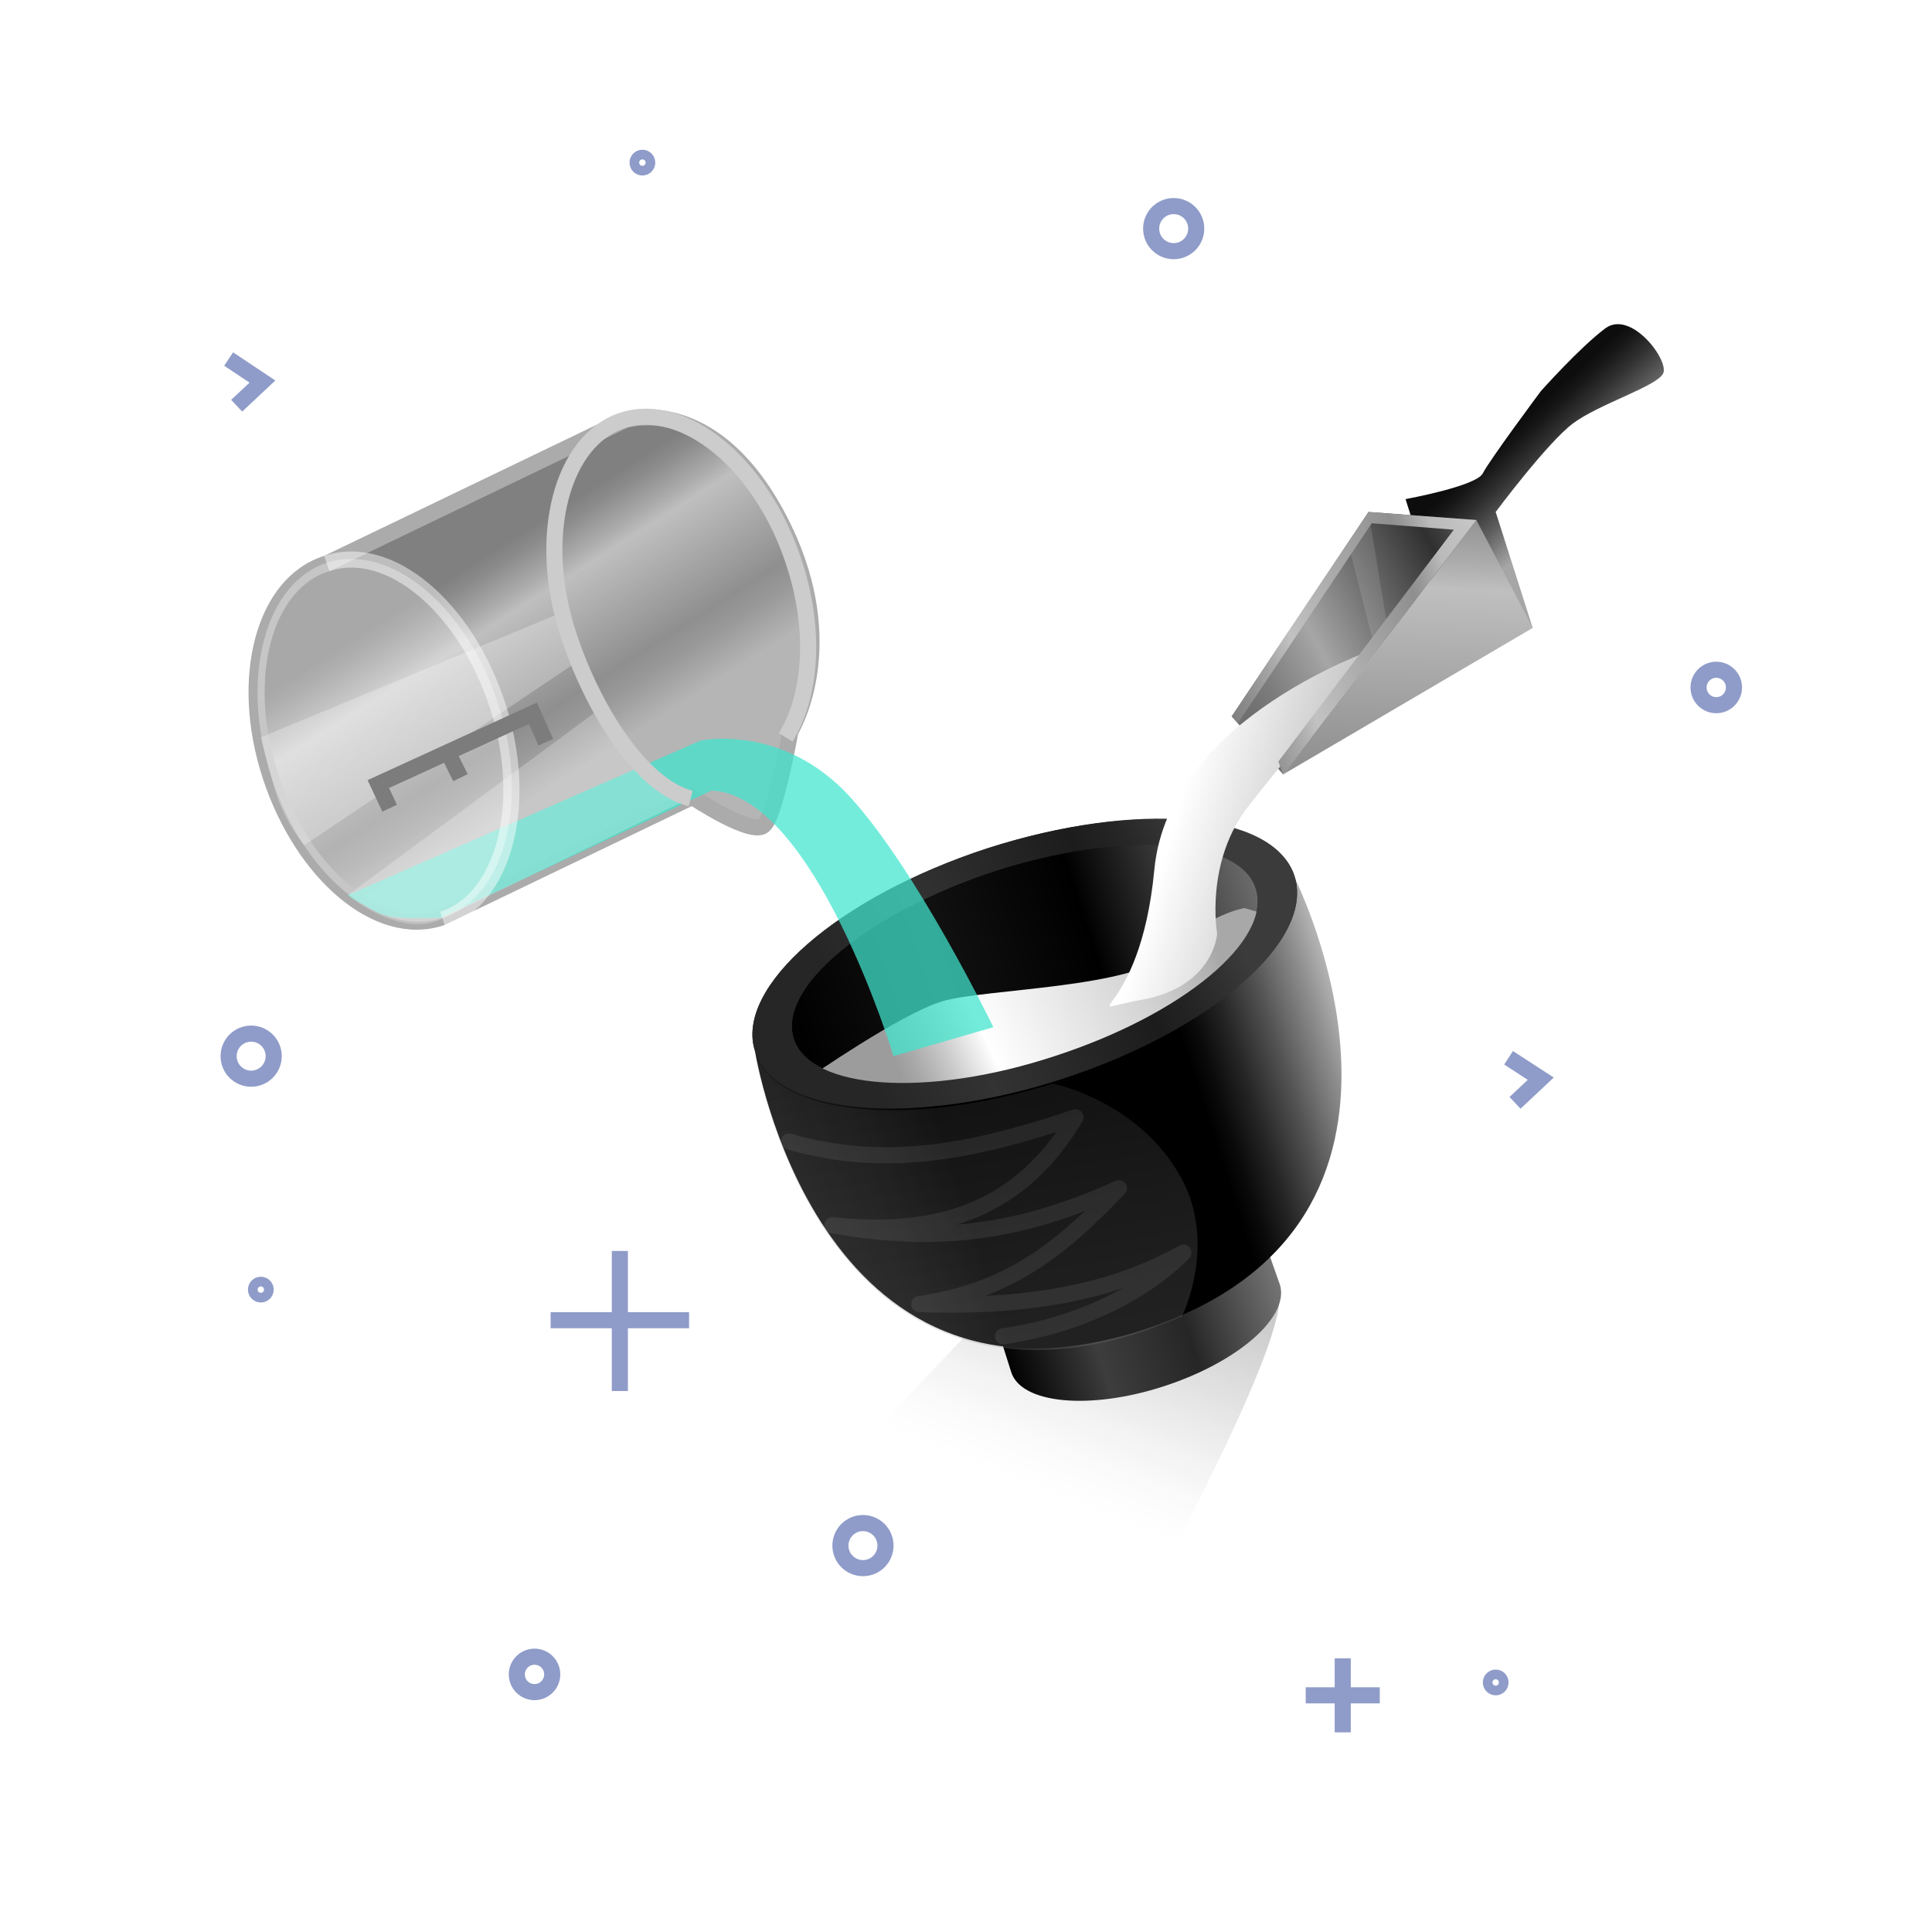 <?xml version="1.0" encoding="utf-8"?>
<svg version="1.1" xmlns="http://www.w3.org/2000/svg" viewBox="0 0 120 120">
<style type="text/css">
	.st0{fill:url(#SVGID_1_);}
	.st1{fill:url(#SVGID_2_);}
	.st2{fill:url(#SVGID_3_);}
	.st3{opacity:0.24;fill:url(#SVGID_4_);}
	.st4{fill:url(#SVGID_5_);}
	.st5{fill:url(#SVGID_6_);}
	.st6{fill:url(#SVGID_7_);}
	.st7{fill:url(#SVGID_8_);}
	.st8{fill:url(#SVGID_9_);stroke:#ABABAB;stroke-miterlimit:10;}
	.st9{opacity:0.73;fill:#41E5CD;}
	.st10{opacity:0.27;fill:#FFFFFF;}
	.st11{opacity:0.24;fill:#FFFFFF;}
	.st12{opacity:0.32;fill:#FFFFFF;}
	.st13{opacity:0.48;fill:none;stroke:#FFFFFF;stroke-miterlimit:10;}
	.st14{fill:url(#SVGID_10_);}
	.st15{opacity:8.000000e-02;fill:none;stroke:#FFFFFF;stroke-linecap:round;stroke-linejoin:round;stroke-miterlimit:10;}
	.st16{fill:url(#SVGID_11_);}
	.st17{fill:url(#SVGID_12_);}
	.st18{opacity:0.12;fill:#FFFFFF;}
	.st19{fill:url(#SVGID_13_);}
	.st20{fill:none;stroke:#CCCCCC;stroke-miterlimit:10;}
	.st21{fill:url(#SVGID_14_);stroke:#7C7C7C;stroke-miterlimit:10;}
	.st22{fill:none;stroke:#7C7C7C;stroke-miterlimit:10;}
	.st23{fill:url(#SVGID_15_);}
	.st24{fill:none;stroke:#8F9CC9;stroke-miterlimit:10;}
</style>
<linearGradient id="SVGID_1_" gradientUnits="userSpaceOnUse" x1="49.058" y1="92.77" x2="62.968" y2="74.755" gradientTransform="matrix(1.006 -0.254 0.301 0.975 -15.386 14.441)">
	<stop offset="0" style="stop-color:#FFFFFF;stop-opacity:0"/>
	<stop offset="8.723259e-03" style="stop-color:#F9F9F9;stop-opacity:2.616978e-03"/>
	<stop offset="8.689910e-02" style="stop-color:#C5C5C5;stop-opacity:2.606973e-02"/>
	<stop offset="0.17" style="stop-color:#969696;stop-opacity:5.112954e-02"/>
	<stop offset="0.257" style="stop-color:#6E6E6E;stop-opacity:7.721613e-02"/>
	<stop offset="0.349" style="stop-color:#4C4C4C;stop-opacity:0.105"/>
	<stop offset="0.445" style="stop-color:#303030;stop-opacity:0.134"/>
	<stop offset="0.549" style="stop-color:#1B1B1B;stop-opacity:0.165"/>
	<stop offset="0.664" style="stop-color:#0C0C0C;stop-opacity:0.199"/>
	<stop offset="0.799" style="stop-color:#030303;stop-opacity:0.24"/>
	<stop offset="1" style="stop-color:#000000;stop-opacity:0.3"/>
</linearGradient>
<path class="st0" d="M71.1,99.6L46.7,97l22.2-23.5c0,0,10,5,10.5,6.7C80.3,82.9,71.1,99.6,71.1,99.6z"/>
<linearGradient id="SVGID_2_" gradientUnits="userSpaceOnUse" x1="54.998" y1="85.55" x2="72.592" y2="85.55" gradientTransform="matrix(0.951 -0.309 0.309 0.951 -15.787 21.75)">
	<stop offset="0" style="stop-color:#000000"/>
	<stop offset="0.322" style="stop-color:#3D3D3D"/>
	<stop offset="0.644" style="stop-color:#262626"/>
	<stop offset="1" style="stop-color:#737373"/>
</linearGradient>
<path class="st1" d="M78.9,78.1l0.6,1.7c0.6,2-2.6,4.8-7.2,6.3c-4.6,1.5-8.9,1.1-9.5-0.9l-0.6-1.9"/>
<linearGradient id="SVGID_3_" gradientUnits="userSpaceOnUse" x1="45.944" y1="72.747" x2="81.646" y2="72.747" gradientTransform="matrix(0.951 -0.309 0.309 0.951 -15.787 21.75)">
	<stop offset="0" style="stop-color:#1C1C1C"/>
	<stop offset="0.138" style="stop-color:#101010"/>
	<stop offset="0.272" style="stop-color:#000000"/>
	<stop offset="0.718" style="stop-color:#000000"/>
	<stop offset="0.749" style="stop-color:#0A0A0A"/>
	<stop offset="0.802" style="stop-color:#252525"/>
	<stop offset="0.872" style="stop-color:#525252"/>
	<stop offset="0.953" style="stop-color:#8E8E8E"/>
	<stop offset="1" style="stop-color:#B5B5B5"/>
</linearGradient>
<path class="st2" d="M46.9,65.3c0,0,3.8,23.9,24.1,17.3c20.3-6.6,9.4-28.1,9.4-28.1"/>
<linearGradient id="SVGID_4_" gradientUnits="userSpaceOnUse" x1="53.998" y1="93.618" x2="60.282" y2="52.355" gradientTransform="matrix(0.951 -0.309 0.309 0.951 -15.787 21.75)">
	<stop offset="0" style="stop-color:#A8A8A8"/>
	<stop offset="0.125" style="stop-color:#9C9C9C"/>
	<stop offset="0.352" style="stop-color:#7C7C7C"/>
	<stop offset="0.655" style="stop-color:#484848"/>
	<stop offset="1" style="stop-color:#050505"/>
</linearGradient>
<path class="st3" d="M73.4,81.8c0,0,2.4-4.8-0.3-9.1c-2.7-4.4-7.7-5.4-7.7-5.4c-9,2.8-17.2,2-18.5-1.9c0,0,3.8,23.9,24.1,17.3
	c0.8-0.3,1.6-0.6,2.3-0.9"/>
<linearGradient id="SVGID_5_" gradientUnits="userSpaceOnUse" x1="52.329" y1="62.082" x2="76.365" y2="59.411" gradientTransform="matrix(0.951 -0.309 0.309 0.951 -15.787 21.75)">
	<stop offset="0" style="stop-color:#262626"/>
	<stop offset="0.26" style="stop-color:#323232"/>
	<stop offset="0.272" style="stop-color:#333333"/>
	<stop offset="0.718" style="stop-color:#1C1C1C"/>
	<stop offset="0.839" style="stop-color:#262626"/>
	<stop offset="1" style="stop-color:#3B3B3B"/>
</linearGradient>
<path class="st4" d="M80.4,54.4c1.3,4-5.2,9.6-14.4,12.6s-17.8,2.2-19.1-1.7s5.2-9.6,14.4-12.6C70.6,49.7,79.1,50.5,80.4,54.4z"/>
<linearGradient id="SVGID_6_" gradientUnits="userSpaceOnUse" x1="48.714" y1="60.808" x2="78.876" y2="60.808" gradientTransform="matrix(0.951 -0.309 0.309 0.951 -15.787 21.75)">
	<stop offset="0" style="stop-color:#000000"/>
	<stop offset="0.322" style="stop-color:#121212"/>
	<stop offset="0.644" style="stop-color:#000000"/>
	<stop offset="1" style="stop-color:#6B6B6B"/>
</linearGradient>
<path class="st5" d="M78,55.2c1,3.2-4.6,7.8-12.5,10.4s-15.2,2.1-16.2-1.1s4.6-7.8,12.5-10.4C69.7,51.6,77,52,78,55.2z"/>
<linearGradient id="SVGID_7_" gradientUnits="userSpaceOnUse" x1="54.381" y1="65.507" x2="75.283" y2="63.185" gradientTransform="matrix(0.951 -0.309 0.309 0.951 -15.787 21.75)">
	<stop offset="0" style="stop-color:#9C9C9C"/>
	<stop offset="5.058507e-02" style="stop-color:#A8A8A8"/>
	<stop offset="0.142" style="stop-color:#C8C8C8"/>
	<stop offset="0.264" style="stop-color:#FBFBFB"/>
	<stop offset="0.272" style="stop-color:#FFFFFF"/>
	<stop offset="0.718" style="stop-color:#D6D6D6"/>
	<stop offset="0.807" style="stop-color:#CCCCCC"/>
	<stop offset="0.958" style="stop-color:#B1B1B1"/>
	<stop offset="1" style="stop-color:#A8A8A8"/>
</linearGradient>
<path class="st6" d="M50.3,66.9c0,0,5.6-3.9,8.2-4.7s12.1-0.8,14.3-3.1c2.1-2.3,4.5-2.7,4.5-2.7l2,0.6c0,0-3.3,7.5-14.2,9.4
	S50.3,66.9,50.3,66.9z"/>
<linearGradient id="SVGID_8_" gradientUnits="userSpaceOnUse" x1="52.329" y1="62.082" x2="76.365" y2="59.411" gradientTransform="matrix(0.951 -0.309 0.309 0.951 -15.787 21.75)">
	<stop offset="0" style="stop-color:#262626"/>
	<stop offset="0.26" style="stop-color:#323232"/>
	<stop offset="0.272" style="stop-color:#333333"/>
	<stop offset="0.718" style="stop-color:#1C1C1C"/>
	<stop offset="0.839" style="stop-color:#262626"/>
	<stop offset="1" style="stop-color:#3B3B3B"/>
</linearGradient>
<path class="st7" d="M61.3,52.7c-9.2,3-15.7,8.6-14.4,12.6c1.3,4,9.8,4.7,19.1,1.7c9.2-3,15.7-8.6,14.4-12.6S70.6,49.7,61.3,52.7z
		M65.5,65.6c-7.9,2.6-15.2,2.1-16.2-1.1c-1-3.2,4.6-7.8,12.5-10.4S77,52,78,55.2C79,58.4,73.5,63,65.5,65.6z"/>
<linearGradient id="SVGID_9_" gradientUnits="userSpaceOnUse" x1="38.525" y1="26.653" x2="42.085" y2="40.478" gradientTransform="matrix(0.951 -0.309 0.309 0.951 -15.787 21.75)">
	<stop offset="0" style="stop-color:#808080"/>
	<stop offset="7.207337e-02" style="stop-color:#8C8C8C"/>
	<stop offset="0.202" style="stop-color:#ABABAB"/>
	<stop offset="0.272" style="stop-color:#BFBFBF"/>
	<stop offset="0.718" style="stop-color:#8F8F8F"/>
	<stop offset="0.82" style="stop-color:#999999"/>
	<stop offset="0.994" style="stop-color:#B4B4B4"/>
	<stop offset="1" style="stop-color:#B5B5B5"/>
</linearGradient>
<path class="st8" d="M38.8,26.1c0,0,6-2,10.2,7.4c3.1,7.1,0.1,11.9,0.1,11.9s-0.9,5-1.6,5.8c-0.6,0.9-4.5-1.7-4.5-1.7L27.4,57
	c-3.9,1.3-8.6-2.7-10.6-8.8S16.4,36.2,20.3,35L38.8,26.1z"/>
<path class="st9" d="M21.6,55.6L43.5,46c0,0,5.1-1.1,9.3,3.5s8.9,14.3,8.9,14.3l-6.2,1.8c0,0-4.9-16.2-11.3-16.5L27.4,57
	c0,0-2.9,0.2-3.9-0.3C22.5,56.2,21.6,55.6,21.6,55.6z"/>
<path class="st10" d="M36,41L18.9,52.5c0,0-1.3-1.5-1.9-3.7s-0.8-3-0.8-3L35,38L36,41z"/>
<path class="st11" d="M42.4,49.8c0,0-1.8-1-3.3-3.2S37.3,44,37.3,44L21.6,55.6c0,0,3.2,2.7,5.8,1.5C30,55.8,42.4,49.8,42.4,49.8z"/>
<ellipse transform="matrix(0.951 -0.309 0.309 0.951 -13.047 9.623)" class="st12" cx="23.9" cy="46" rx="7.4" ry="11.6"/>
<path class="st13" d="M20.3,35c3.9-1.3,8.6,2.7,10.6,8.8s0.4,12.1-3.4,13.3"/>
<linearGradient id="SVGID_10_" gradientUnits="userSpaceOnUse" x1="102.612" y1="38.765" x2="105.125" y2="44.106" gradientTransform="matrix(0.951 -0.309 0.309 0.951 -15.787 21.75)">
	<stop offset="0" style="stop-color:#0D0D0D"/>
	<stop offset="0.126" style="stop-color:#171717"/>
	<stop offset="0.341" style="stop-color:#323232"/>
	<stop offset="0.619" style="stop-color:#5E5E5E"/>
	<stop offset="0.946" style="stop-color:#9B9B9B"/>
	<stop offset="1" style="stop-color:#A6A6A6"/>
</linearGradient>
<path class="st14" d="M95.2,39l-2.3-7.2c0,0,3.2-4.3,4.8-5.5s5.2-2.3,5.6-3.1c0.4-0.8-2-4-3.6-2.8c-1.6,1.2-4,3.9-4,3.9
	s-3.2,4.3-3.6,5.1S87.3,31,87.3,31l1.9,6L95.2,39z"/>
<path class="st15" d="M49,70.9c6.2,1.8,11.8,0.5,17.8-1.5c-3.4,5.7-8.4,7.4-15.1,6.7c6.7,1.2,11.8,0.4,17.8-2.3
	c-3.8,4-7,6.4-12.4,7.2c5.8,0.2,11.4-0.4,16.4-3.2c0,0-3.6,4.1-11.2,5.2"/>
<linearGradient id="SVGID_11_" gradientUnits="userSpaceOnUse" x1="81.712" y1="48.712" x2="101.932" y2="44.982" gradientTransform="matrix(0.951 -0.309 0.309 0.951 -15.787 21.75)">
	<stop offset="0" style="stop-color:#707070"/>
	<stop offset="8.280560e-02" style="stop-color:#7C7C7C"/>
	<stop offset="0.232" style="stop-color:#9C9C9C"/>
	<stop offset="0.272" style="stop-color:#A6A6A6"/>
	<stop offset="0.718" style="stop-color:#303030"/>
	<stop offset="0.757" style="stop-color:#3B3B3B"/>
	<stop offset="0.825" style="stop-color:#565656"/>
	<stop offset="0.912" style="stop-color:#828282"/>
	<stop offset="1" style="stop-color:#B5B5B5"/>
</linearGradient>
<polygon class="st16" points="79.7,48.1 76.5,44.5 85,31.8 91.7,32.3"/>
<linearGradient id="SVGID_12_" gradientUnits="userSpaceOnUse" x1="75.901" y1="54.473" x2="102.783" y2="73.059" gradientTransform="matrix(0.951 -0.309 0.309 0.951 -15.787 21.75)">
	<stop offset="0" style="stop-color:#FFFFFF"/>
	<stop offset="0.937" style="stop-color:#312D2E"/>
	<stop offset="1" style="stop-color:#000000"/>
</linearGradient>
<path class="st17" d="M85.7,40.2c0,0-13.1,4.3-14,13.8s-5.3,8.9-0.8,8.1s4.7-4.1,4.7-4.1s-0.8-4.5,2-8
	C80.4,46.4,85.7,40.2,85.7,40.2z"/>
<polygon class="st18" points="85.5,40.7 83.7,33.6 85,31.8 86.4,40.3"/>
<linearGradient id="SVGID_13_" gradientUnits="userSpaceOnUse" x1="96.325" y1="39.488" x2="87.423" y2="63.471" gradientTransform="matrix(0.951 -0.309 0.309 0.951 -15.787 21.75)">
	<stop offset="0" style="stop-color:#808080"/>
	<stop offset="7.207337e-02" style="stop-color:#8C8C8C"/>
	<stop offset="0.202" style="stop-color:#ABABAB"/>
	<stop offset="0.272" style="stop-color:#BFBFBF"/>
	<stop offset="0.718" style="stop-color:#8F8F8F"/>
	<stop offset="0.82" style="stop-color:#999999"/>
	<stop offset="0.994" style="stop-color:#B4B4B4"/>
	<stop offset="1" style="stop-color:#B5B5B5"/>
</linearGradient>
<polygon class="st19" points="79.7,48.1 95.2,39 91.7,32.3"/>
<path class="st20" d="M42.9,49.6c-3.1-0.8-6.1-5.6-7.6-10.2c-2-6.1-0.4-12.1,3.4-13.3s8.6,2.7,10.6,8.8c1.4,4.2,1.1,8.3-0.5,10.9"/>
<linearGradient id="SVGID_14_" gradientUnits="userSpaceOnUse" x1="54.294" y1="42.55" x2="54.294" y2="42.55" gradientTransform="matrix(0.951 -0.309 0.309 0.951 -15.787 21.75)">
	<stop offset="0" style="stop-color:#808080"/>
	<stop offset="7.207337e-02" style="stop-color:#8C8C8C"/>
	<stop offset="0.202" style="stop-color:#ABABAB"/>
	<stop offset="0.272" style="stop-color:#BFBFBF"/>
	<stop offset="0.718" style="stop-color:#8F8F8F"/>
	<stop offset="0.82" style="stop-color:#999999"/>
	<stop offset="0.994" style="stop-color:#B4B4B4"/>
	<stop offset="1" style="stop-color:#B5B5B5"/>
</linearGradient>
<path class="st21" d="M49,45.4"/>
<polyline class="st22" points="33.9,46.1 33.1,44.3 23.5,48.7 24.2,50.2 "/>
<line class="st22" x1="27.8" y1="46.7" x2="28.6" y2="48.3"/>
<linearGradient id="SVGID_15_" gradientUnits="userSpaceOnUse" x1="80.761" y1="47.612" x2="98.984" y2="47.612" gradientTransform="matrix(0.951 -0.309 0.309 0.951 -15.787 21.75)">
	<stop offset="0" style="stop-color:#808080"/>
	<stop offset="6.986227e-02" style="stop-color:#8C8C8C"/>
	<stop offset="0.196" style="stop-color:#ABABAB"/>
	<stop offset="0.272" style="stop-color:#C2C2C2"/>
	<stop offset="0.718" style="stop-color:#8F8F8F"/>
	<stop offset="0.759" style="stop-color:#999999"/>
	<stop offset="0.83" style="stop-color:#B4B4B4"/>
	<stop offset="0.844" style="stop-color:#BABABA"/>
	<stop offset="1" style="stop-color:#C7C7C7"/>
</linearGradient>
<polygon class="st23" points="76.9,44.9 85.2,32.5 90.3,32.9 79.4,47.3 79.7,48.1 91.7,32.3 85,31.8 76.5,44.5"/>
<line class="st24" x1="34.2" y1="82" x2="42.8" y2="82"/>
<line class="st24" x1="38.5" y1="86.4" x2="38.5" y2="77.7"/>
<line class="st24" x1="81.1" y1="105.3" x2="85.7" y2="105.3"/>
<line class="st24" x1="83.4" y1="107.6" x2="83.4" y2="103"/>
<circle class="st24" cx="106.6" cy="42.7" r="1.1"/>
<circle class="st24" cx="33.2" cy="104" r="1.1"/>
<circle class="st24" cx="72.9" cy="14.2" r="1.4"/>
<circle class="st24" cx="53.6" cy="96" r="1.4"/>
<circle class="st24" cx="15.6" cy="65.6" r="1.4"/>
<circle class="st24" cx="16.2" cy="80.1" r="0.3"/>
<circle class="st24" cx="92.9" cy="104.5" r="0.3"/>
<circle class="st24" cx="39.9" cy="10.1" r="0.3"/>
<polyline class="st24" points="93.7,65.7 95.7,67 94.1,68.5"/>
<polyline class="st24" points="14.2,22.3 16.3,23.7 14.7,25.2"/>
</svg>